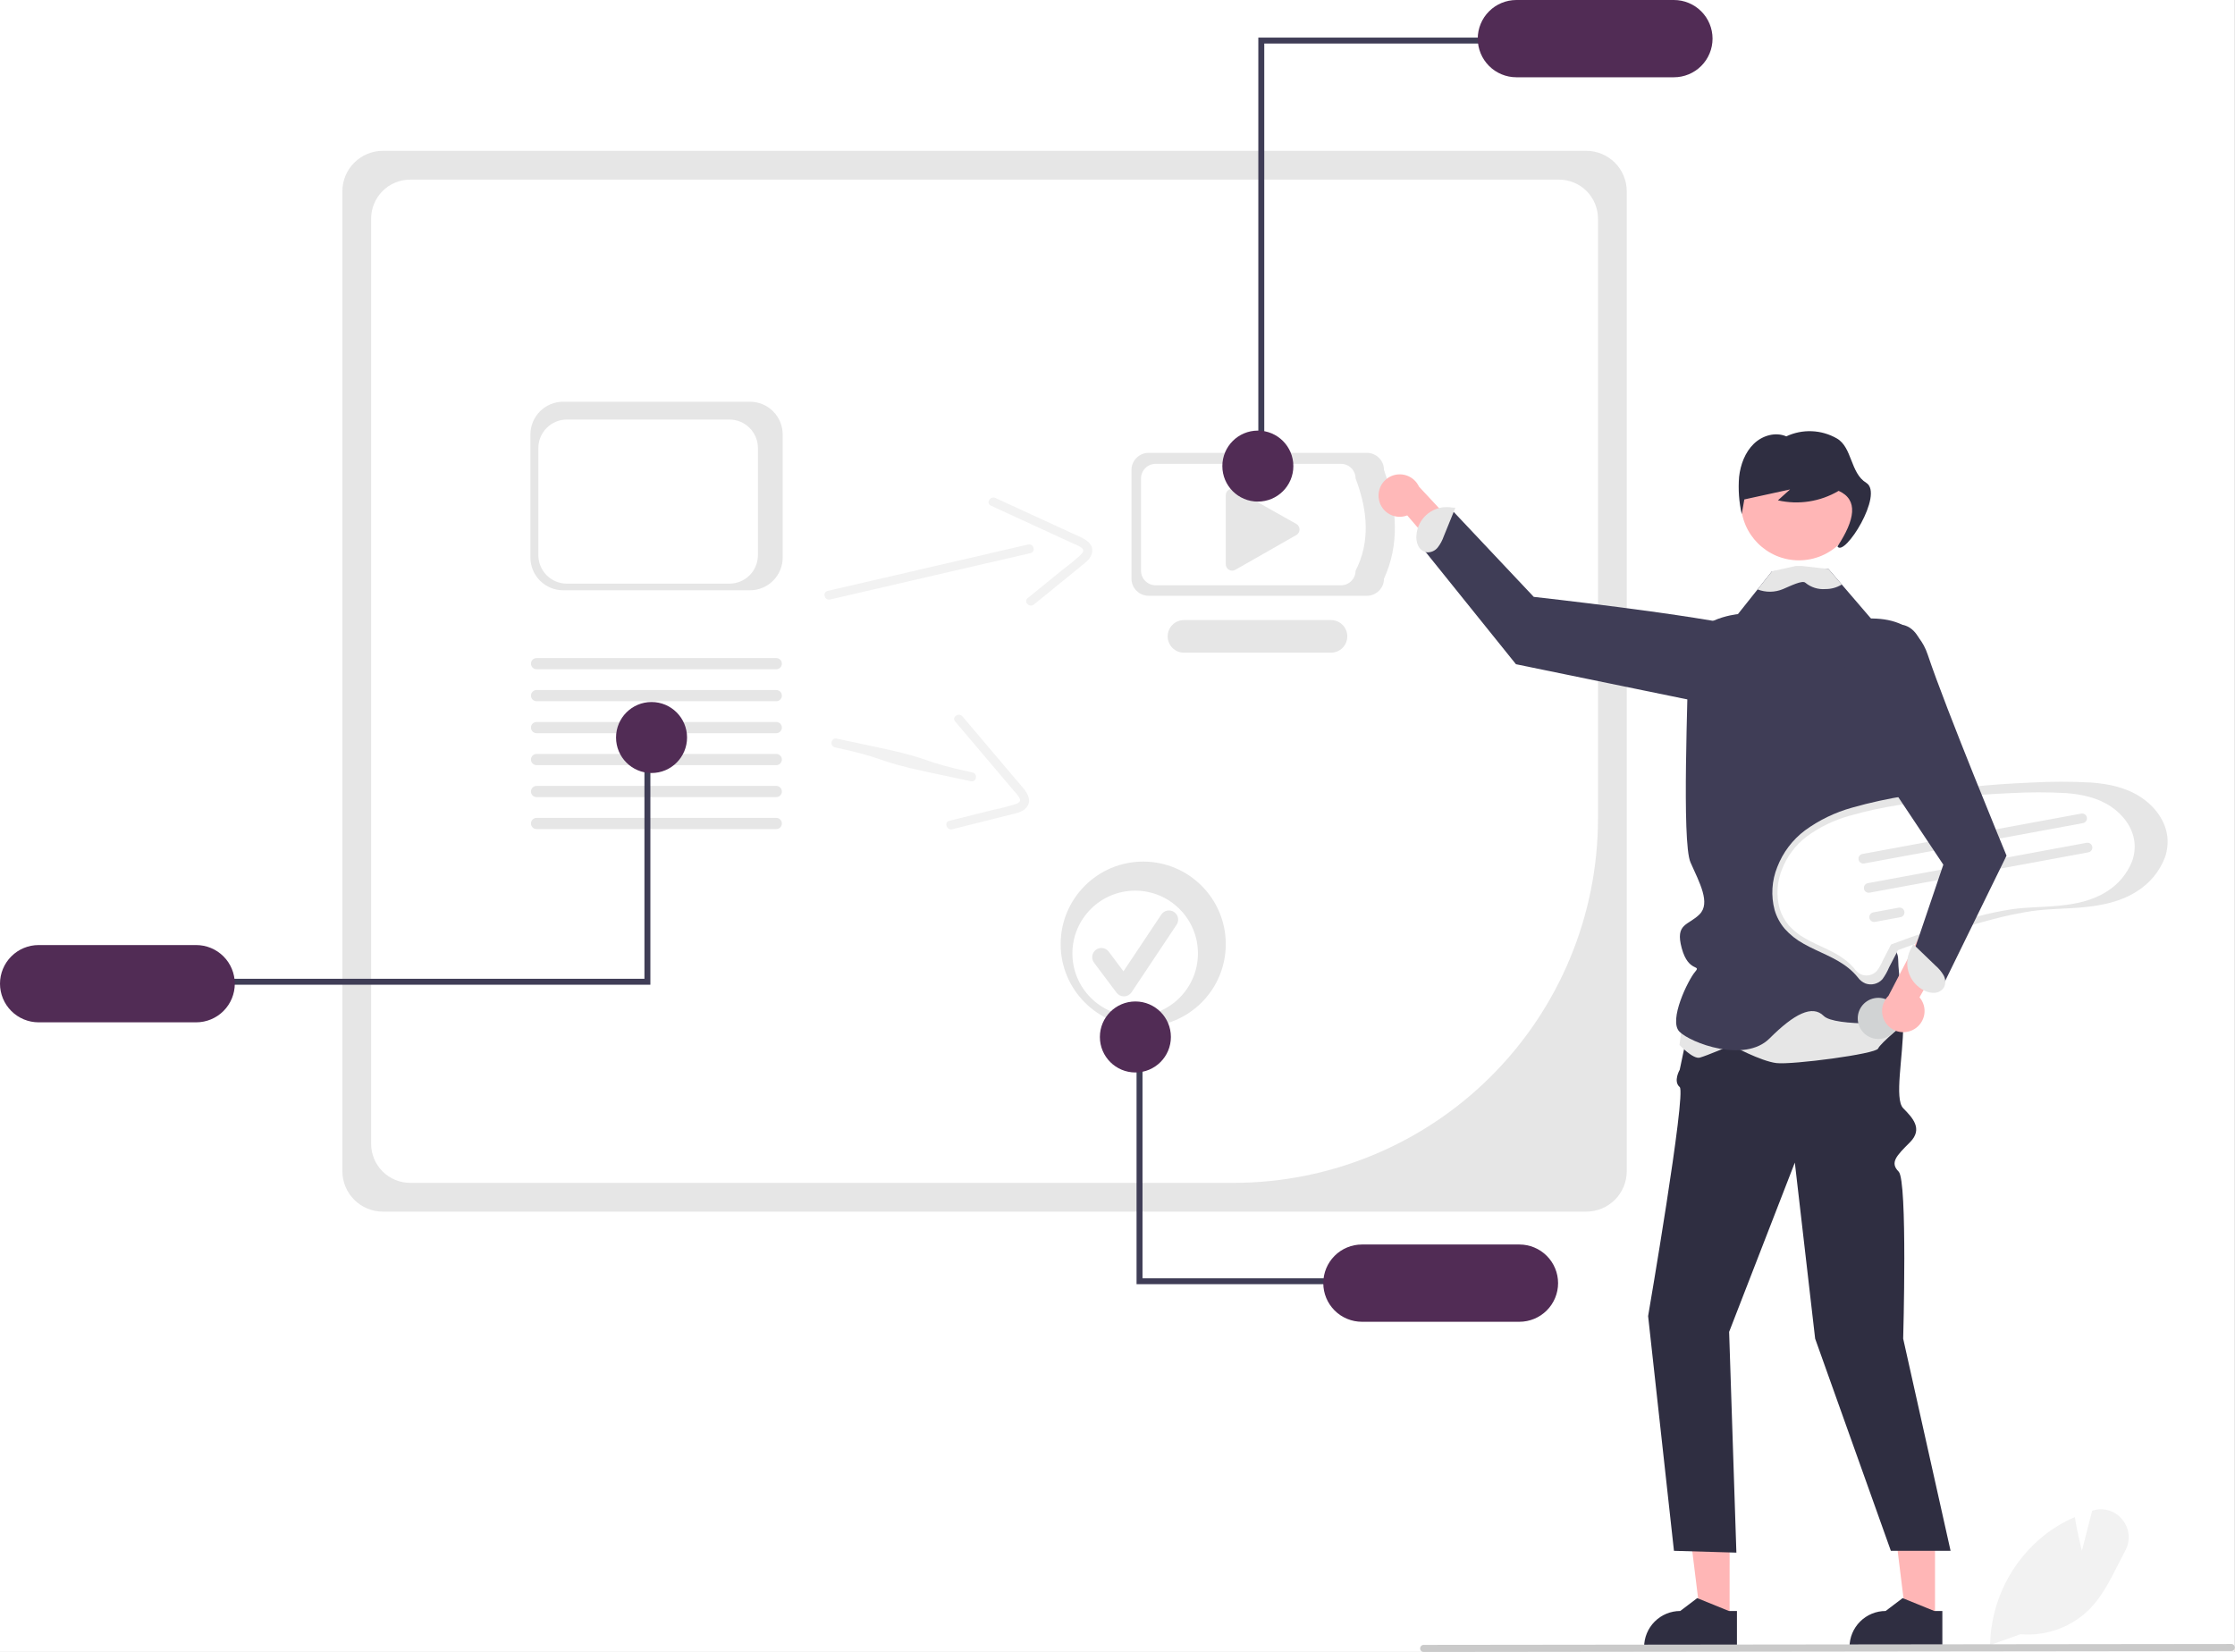 <svg width="752" height="556" viewBox="0 0 752 556" fill="none" xmlns="http://www.w3.org/2000/svg">
<rect x="0" y="0" width="752" height="556" fill="#808080" stroke="none"/>
<g clip-path="url(#clip0_0_1)">
<rect width="751.951" height="555.868" fill="white"/>
<path d="M533.74 407.697H128.805C125.197 407.693 121.738 406.258 119.186 403.707C116.635 401.155 115.2 397.696 115.196 394.088V64.365C115.2 60.757 116.635 57.298 119.186 54.747C121.738 52.196 125.197 50.76 128.805 50.756H533.74C537.348 50.76 540.808 52.196 543.359 54.747C545.91 57.298 547.345 60.757 547.349 64.365V394.088C547.345 397.696 545.91 401.155 543.359 403.707C540.808 406.258 537.348 407.693 533.74 407.697Z" fill="#E6E6E6"/>
<path d="M137.986 60.443C134.511 60.447 131.179 61.829 128.721 64.287C126.264 66.745 124.881 70.077 124.877 73.552V384.909C124.882 388.385 126.264 391.716 128.721 394.174C131.179 396.631 134.511 398.014 137.986 398.018H415.149C447.632 397.981 478.775 385.061 501.744 362.091C524.713 339.122 537.633 307.98 537.67 275.497V73.552C537.666 70.077 536.284 66.745 533.826 64.287C531.369 61.829 528.037 60.447 524.561 60.443L137.986 60.443Z" fill="white"/>
<path d="M459.9 200.474H386.476C384.944 200.472 383.476 199.863 382.393 198.78C381.31 197.697 380.701 196.229 380.7 194.698V158.153C380.701 156.622 381.31 155.154 382.393 154.071C383.476 152.988 384.944 152.379 386.476 152.377H459.9C461.431 152.379 462.9 152.988 463.982 154.071C465.065 155.154 465.674 156.622 465.676 158.153C470.219 171.085 470.865 183.374 465.676 194.698C465.674 196.229 465.065 197.697 463.982 198.78C462.9 199.863 461.431 200.472 459.9 200.474Z" fill="#E6E6E6"/>
<path d="M451.201 196.942H388.82C387.519 196.941 386.271 196.423 385.352 195.503C384.432 194.583 383.914 193.336 383.913 192.035V160.986C383.914 159.685 384.432 158.438 385.352 157.518C386.271 156.598 387.519 156.08 388.82 156.079H451.201C452.503 156.08 453.75 156.598 454.67 157.518C455.59 158.438 456.107 159.685 456.109 160.986C460.319 172.044 460.996 182.507 456.109 192.035C456.107 193.336 455.59 194.583 454.67 195.503C453.75 196.423 452.503 196.941 451.201 196.942Z" fill="white"/>
<path d="M447.837 219.617H398.375C396.92 219.619 395.524 219.043 394.494 218.016C393.463 216.989 392.883 215.595 392.88 214.14C392.877 212.685 393.452 211.288 394.479 210.257C395.506 209.226 396.9 208.645 398.355 208.642H447.837C449.291 208.645 450.684 209.224 451.711 210.253C452.738 211.282 453.314 212.676 453.314 214.129C453.314 215.583 452.738 216.977 451.711 218.006C450.684 219.035 449.291 219.614 447.837 219.617Z" fill="#E6E6E6"/>
<path d="M414.581 164.463C414.012 164.465 413.467 164.692 413.065 165.094C412.663 165.497 412.437 166.042 412.436 166.611V189.872C412.435 190.248 412.534 190.617 412.721 190.942C412.909 191.268 413.178 191.539 413.503 191.727C413.828 191.916 414.196 192.016 414.572 192.018C414.948 192.019 415.317 191.922 415.643 191.736L436.174 180.029C436.504 179.841 436.779 179.569 436.969 179.241C437.159 178.912 437.259 178.539 437.258 178.16C437.257 177.78 437.155 177.407 436.963 177.08C436.771 176.752 436.495 176.482 436.164 176.296L415.634 164.741C415.313 164.559 414.95 164.463 414.581 164.463Z" fill="#E6E6E6"/>
<path d="M714.114 511.364C712.982 509.924 711.444 508.857 709.699 508.299C707.954 507.741 706.082 507.719 704.325 508.235L703.94 508.349L700.493 521.808C699.977 519.802 698.872 515.274 698.175 510.842L698.115 510.475L697.773 510.626C694.169 512.219 690.781 514.261 687.689 516.703C682.212 521.097 677.757 526.631 674.634 532.92C671.511 539.209 669.795 546.103 669.606 553.122L669.6 553.38L669.594 553.543L670.05 553.38L679.846 549.879C684.182 550.261 688.55 549.67 692.629 548.149C696.708 546.628 700.396 544.215 703.424 541.087C707.382 536.913 710.096 531.544 712.721 526.349C713.49 524.835 714.276 523.274 715.081 521.772C715.979 520.14 716.367 518.275 716.194 516.42C716.022 514.565 715.297 512.804 714.114 511.364Z" fill="#F2F2F2"/>
<path d="M463.97 168.146C464.167 169.165 464.584 170.128 465.194 170.968C465.803 171.808 466.589 172.505 467.496 173.008C468.403 173.511 469.41 173.81 470.445 173.882C471.48 173.954 472.518 173.799 473.487 173.426L502.762 207.482L506.468 194.91L477.445 163.753C476.711 162.167 475.422 160.906 473.82 160.207C472.219 159.509 470.417 159.422 468.756 159.964C467.095 160.506 465.69 161.638 464.808 163.146C463.926 164.654 463.628 166.433 463.97 168.146Z" fill="#FFB8B8"/>
<path d="M581.955 545.239H572.267L567.658 507.87H581.957L581.955 545.239Z" fill="#FFB6B6"/>
<path d="M581.697 542.075L571.353 537.867L571.056 537.746L565.345 542.075C562.121 542.075 559.028 543.356 556.748 545.637C554.468 547.917 553.187 551.009 553.186 554.234V554.629H584.423V542.075H581.697Z" fill="#2F2E41"/>
<path d="M651.067 545.239H641.379L636.77 507.87H651.069L651.067 545.239Z" fill="#FFB6B6"/>
<path d="M650.808 542.075L640.464 537.867L640.168 537.746L634.457 542.075C631.232 542.075 628.14 543.356 625.86 545.637C623.58 547.917 622.298 551.009 622.298 554.234V554.629H653.535V542.075H650.808Z" fill="#2F2E41"/>
<path d="M628.202 322.089C628.202 322.089 640.353 334.731 640.353 345.119C640.353 355.506 637.315 369.769 640.353 372.89C643.391 376.012 647.188 379.809 642.632 384.366C638.075 388.923 635.796 391.201 638.834 394.239C641.872 397.277 640.353 450.44 640.353 450.44L656.302 521.831H636.209L610.734 450.44L603.898 391.201L581.793 448.162L584.234 522.443L563.228 521.831L554.533 442.845C554.533 442.845 567.444 367.711 565.165 365.786C562.887 363.86 565.165 359.973 565.165 359.973L571.241 331.203L628.202 322.089Z" fill="#2F2E41"/>
<path d="M604.41 232.456C604.41 232.456 608.542 216.175 589.507 211.507C570.471 206.839 516.057 200.841 516.057 200.841L488.558 171.661L479.24 185.194L510.067 223.502L583.11 238.505L604.41 232.456Z" fill="#3F3D56"/>
<path d="M483.769 184.196C484.623 183.09 485.291 181.852 485.748 180.531L489.691 170.84L488.668 170.798C487.251 170.531 485.794 170.567 484.392 170.903C482.99 171.239 481.676 171.867 480.534 172.747C479.392 173.626 478.448 174.737 477.766 176.007C477.083 177.276 476.676 178.676 476.572 180.113C476.443 181.357 476.666 182.612 477.217 183.734C477.497 184.291 477.905 184.773 478.408 185.142C478.91 185.51 479.493 185.754 480.108 185.854C480.806 185.892 481.504 185.761 482.141 185.472C482.778 185.183 483.336 184.746 483.769 184.196Z" fill="#E6E6E6"/>
<path d="M567.363 335.083L565.085 351.599C565.085 351.599 569.642 356.493 571.92 355.881C574.199 355.27 582.553 351.709 582.553 351.709C582.553 351.709 592.426 357.105 597.742 357.717C603.059 358.328 631.159 354.658 631.919 352.823C632.678 350.988 641.505 343.804 641.505 343.804L637.994 322.849L567.363 335.083Z" fill="#E6E6E6"/>
<path d="M641.359 277.303C641.359 277.303 639.43 293.229 640.948 294.695C642.467 296.153 639.43 305.381 636.392 311.457C633.354 317.532 638.67 318.292 638.67 322.849C638.67 327.406 640.948 344.114 640.948 344.114C640.948 344.114 617.405 345.633 613.607 341.836C609.81 338.038 603.734 341.076 595.38 349.43C587.026 357.785 568.882 350.949 565.085 347.152C561.287 343.355 568.039 329.684 570.317 327.033C572.596 324.383 568.123 327.451 565.844 319.051C563.566 310.652 568.039 311.457 571.836 307.659C575.634 303.862 571.836 297.027 568.798 290.191C565.761 283.356 568.039 232.472 568.039 220.32C568.039 208.168 584.747 206.649 584.747 206.649L591.362 198.333L596.223 192.219L605.747 191.84L605.997 191.832L615.21 191.46L619.683 196.67L629.556 208.168L640.948 210.447C650.062 213.485 647.784 232.472 647.784 232.472L641.359 277.303Z" fill="#3F3D56"/>
<path d="M605.277 188.545C616.059 188.545 624.8 179.805 624.8 169.023C624.8 158.241 616.059 149.5 605.277 149.5C594.495 149.5 585.755 158.241 585.755 169.023C585.755 179.805 594.495 188.545 605.277 188.545Z" fill="#FFB6B6"/>
<path d="M627.913 162.455C622.543 159.162 623.232 150.552 618.058 147.545C615.486 146.063 612.595 145.224 609.629 145.099C606.664 144.975 603.712 145.568 601.025 146.83C597.381 145.271 593.016 146.515 590.1 149.33C587.185 152.146 585.607 156.299 585.142 160.475C584.806 164.672 585.107 168.895 586.036 173.001C586.325 171.351 586.615 169.702 586.904 168.052L602.295 164.688C600.932 165.912 599.57 167.136 598.207 168.36C605.177 169.947 612.491 168.803 618.644 165.164C625.344 168.168 624.129 174.913 618.248 183.865C620.527 187.663 634.031 166.208 627.913 162.455Z" fill="#2F2E41"/>
<path d="M619.684 196.67C619.64 196.705 619.594 196.738 619.547 196.769C617.938 197.728 616.096 198.227 614.223 198.212C611.771 198.416 609.337 197.653 607.441 196.085C606.446 195.143 602.489 197.133 599.892 198.234C597.167 199.364 594.113 199.399 591.363 198.333L596.223 192.219L604.234 190.443H606.234L615.21 191.46L619.684 196.67Z" fill="#E6E6E6"/>
<path d="M750.766 555.561L479.016 555.868C478.86 555.869 478.705 555.839 478.56 555.78C478.415 555.721 478.284 555.634 478.173 555.524C478.061 555.414 477.973 555.283 477.912 555.139C477.852 554.995 477.82 554.84 477.819 554.684C477.819 554.527 477.849 554.372 477.908 554.228C477.967 554.083 478.054 553.951 478.164 553.84C478.274 553.729 478.405 553.64 478.549 553.58C478.693 553.519 478.847 553.488 479.004 553.487H479.016L750.766 553.18C751.081 553.181 751.382 553.307 751.604 553.53C751.826 553.753 751.951 554.055 751.951 554.37C751.951 554.685 751.826 554.987 751.604 555.21C751.382 555.433 751.081 555.559 750.766 555.561Z" fill="#CACACA"/>
<path d="M425.383 155.694H423.383V12.651H502.04V14.651H425.383V155.694Z" fill="#3F3D56"/>
<path d="M563.212 0H510.212C506.765 0 503.458 1.37 501.02 3.808C498.582 6.246 497.212 9.552 497.212 13C497.212 16.448 498.582 19.754 501.02 22.192C503.458 24.63 506.765 26 510.212 26H563.212C566.66 26 569.967 24.63 572.405 22.192C574.843 19.754 576.212 16.448 576.212 13C576.212 9.552 574.843 6.246 572.405 3.808C569.967 1.37 566.66 0 563.212 0Z" fill="#512C55"/>
<path d="M423.223 168.78C429.82 168.78 435.169 163.432 435.169 156.834C435.169 150.237 429.82 144.889 423.223 144.889C416.625 144.889 411.277 150.237 411.277 156.834C411.277 163.432 416.625 168.78 423.223 168.78Z" fill="#512C55"/>
<path d="M279.272 201.722L331.678 189.595L346.72 186.114C348.602 185.679 347.82 182.782 345.938 183.217L293.532 195.345L278.489 198.826C276.608 199.261 277.389 202.158 279.272 201.722Z" fill="#F2F2F2"/>
<path d="M333.388 170.14L361.443 183.045C362.4 183.376 363.297 183.862 364.098 184.483C364.872 185.241 364.308 185.971 363.676 186.631C361.788 188.395 359.794 190.041 357.705 191.56L345.753 201.277C344.252 202.497 346.369 204.626 347.856 203.417L358.266 194.954L363.471 190.722C364.946 189.523 366.741 188.3 367.333 186.39C368.578 182.377 363.665 180.782 360.934 179.526L348.717 173.906L334.916 167.557C333.176 166.757 331.635 169.334 333.388 170.14Z" fill="#F2F2F2"/>
<path d="M720.541 268.384C715.543 264.995 709.471 263.736 703.536 263.309C696.79 262.942 690.029 262.95 683.285 263.332C676.278 263.61 669.286 264.117 662.308 264.853C655.34 265.591 648.401 266.557 641.491 267.752C635.305 268.715 629.183 270.055 623.16 271.765C617.459 273.342 612.089 275.936 607.308 279.42C603.112 282.576 599.884 286.846 597.993 291.744C596.137 296.339 595.821 301.411 597.094 306.2C597.772 308.527 598.933 310.684 600.501 312.531C602.314 314.558 604.461 316.258 606.85 317.557C611.808 320.388 617.425 322.091 621.91 325.715C623.092 326.663 624.17 327.735 625.125 328.912C625.773 329.823 626.67 330.528 627.708 330.944C628.691 331.287 629.754 331.332 630.763 331.072C631.772 330.813 632.681 330.26 633.376 329.484C634.274 328.255 635.023 326.924 635.607 325.518L637.972 320.954C638.131 320.555 638.329 320.172 638.564 319.813C638.741 319.602 638.424 319.817 638.485 319.762C638.518 319.731 638.586 319.732 638.624 319.708C638.82 319.61 639.025 319.532 639.235 319.473C641.424 318.639 643.622 317.831 645.83 317.049C653.979 314.145 662.226 311.467 670.604 309.299C674.915 308.143 679.287 307.228 683.7 306.559C689.416 305.745 695.218 305.84 700.96 305.283C707.142 304.684 713.52 303.433 718.822 300.029C723.205 297.365 726.582 293.324 728.424 288.536C729.222 286.255 729.496 283.822 729.224 281.421C728.536 275.986 724.985 271.396 720.541 268.384Z" fill="#E6E6E6"/>
<path d="M710.312 271.437C705.795 268.375 700.308 267.237 694.945 266.851C688.849 266.519 682.739 266.527 676.644 266.873C670.312 267.123 663.994 267.582 657.688 268.247C651.391 268.914 645.12 269.787 638.876 270.867C633.286 271.737 627.754 272.948 622.311 274.493C617.159 275.918 612.306 278.262 607.986 281.41C604.194 284.262 601.277 288.121 599.568 292.548C597.891 296.7 597.605 301.284 598.755 305.611C599.368 307.713 600.418 309.663 601.835 311.332C603.473 313.163 605.413 314.7 607.572 315.874C612.052 318.433 617.128 319.971 621.181 323.246C622.25 324.103 623.224 325.071 624.087 326.135C624.673 326.958 625.483 327.595 626.421 327.971C627.309 328.282 628.27 328.322 629.181 328.087C630.093 327.853 630.915 327.353 631.543 326.652C632.355 325.542 633.031 324.339 633.559 323.068L635.697 318.944C635.84 318.583 636.019 318.237 636.231 317.912C636.391 317.721 636.105 317.916 636.16 317.866C636.19 317.838 636.252 317.839 636.286 317.817C636.463 317.729 636.648 317.658 636.838 317.606C638.815 316.852 640.802 316.121 642.797 315.415C650.161 312.79 657.614 310.371 665.185 308.412C669.08 307.367 673.032 306.54 677.019 305.936C682.185 305.2 687.428 305.285 692.617 304.782C698.203 304.241 703.967 303.11 708.758 300.034C712.719 297.627 715.77 293.975 717.435 289.648C718.156 287.587 718.404 285.389 718.159 283.218C717.536 278.307 714.327 274.16 710.312 271.437Z" fill="white"/>
<path d="M700.852 276.967L627.251 290.542C627.04 290.582 626.824 290.58 626.614 290.536C626.405 290.493 626.205 290.408 626.028 290.287C625.851 290.167 625.7 290.012 625.583 289.833C625.465 289.654 625.385 289.453 625.345 289.242C625.306 289.032 625.308 288.815 625.352 288.606C625.397 288.396 625.482 288.197 625.603 288.02C625.724 287.844 625.879 287.693 626.059 287.576C626.239 287.459 626.44 287.379 626.651 287.341L626.66 287.339L700.261 273.764C700.472 273.725 700.687 273.728 700.897 273.773C701.106 273.818 701.304 273.903 701.48 274.024C701.656 274.145 701.807 274.3 701.923 274.48C702.039 274.659 702.119 274.86 702.158 275.07C702.197 275.28 702.194 275.496 702.149 275.705C702.105 275.914 702.019 276.113 701.898 276.289C701.777 276.465 701.622 276.616 701.442 276.732C701.263 276.848 701.062 276.928 700.852 276.967Z" fill="#E6E6E6"/>
<path d="M702.665 286.796L629.064 300.371C628.854 300.411 628.637 300.409 628.428 300.366C628.218 300.322 628.019 300.238 627.842 300.117C627.665 299.996 627.513 299.842 627.396 299.662C627.279 299.483 627.198 299.282 627.159 299.072C627.119 298.861 627.122 298.645 627.166 298.435C627.21 298.226 627.295 298.027 627.417 297.85C627.538 297.673 627.693 297.522 627.872 297.406C628.052 297.289 628.253 297.209 628.464 297.17L628.473 297.168L702.074 283.594C702.285 283.555 702.501 283.558 702.71 283.602C702.919 283.647 703.117 283.732 703.293 283.854C703.469 283.975 703.62 284.13 703.736 284.309C703.853 284.489 703.932 284.689 703.971 284.9C704.01 285.11 704.007 285.326 703.962 285.535C703.918 285.744 703.832 285.942 703.711 286.118C703.59 286.295 703.435 286.445 703.256 286.561C703.076 286.678 702.876 286.758 702.665 286.796Z" fill="#E6E6E6"/>
<path d="M639.454 308.619L630.877 310.2C630.453 310.277 630.016 310.183 629.661 309.938C629.307 309.693 629.064 309.317 628.986 308.893C628.908 308.47 629.001 308.032 629.245 307.677C629.488 307.322 629.863 307.077 630.286 306.998L638.863 305.416C639.288 305.339 639.725 305.433 640.08 305.678C640.435 305.923 640.678 306.299 640.756 306.723C640.834 307.147 640.741 307.584 640.497 307.94C640.253 308.295 639.878 308.539 639.454 308.619Z" fill="#E6E6E6"/>
<path d="M633.24 349.483C636.999 348.79 639.485 345.18 638.791 341.421C638.098 337.662 634.488 335.177 630.729 335.87C626.97 336.563 624.485 340.173 625.178 343.932C625.872 347.691 629.481 350.176 633.24 349.483Z" fill="#D1D3D4"/>
<path d="M252.341 198.622H189.475C186.556 198.619 183.758 197.458 181.695 195.395C179.631 193.331 178.47 190.533 178.467 187.615V146.182C178.47 143.264 179.631 140.466 181.695 138.402C183.758 136.339 186.556 135.178 189.475 135.174H252.341C255.259 135.178 258.057 136.339 260.121 138.402C262.184 140.466 263.345 143.264 263.349 146.182V187.615C263.345 190.533 262.184 193.331 260.121 195.395C258.057 197.458 255.259 198.619 252.341 198.622Z" fill="#E6E6E6"/>
<path d="M245.433 196.39H190.719C188.179 196.387 185.744 195.377 183.948 193.581C182.152 191.785 181.142 189.35 181.139 186.81V150.751C181.142 148.211 182.152 145.776 183.948 143.98C185.744 142.184 188.179 141.173 190.719 141.17H245.433C247.973 141.173 250.408 142.184 252.204 143.98C254 145.776 255.01 148.211 255.013 150.751V186.81C255.01 189.35 254 191.785 252.204 193.581C250.408 195.377 247.973 196.387 245.433 196.39Z" fill="white"/>
<path d="M261.196 235.951H180.53C180.032 235.95 179.554 235.751 179.202 235.398C178.85 235.045 178.652 234.567 178.652 234.069C178.652 233.57 178.85 233.092 179.202 232.739C179.554 232.386 180.032 232.187 180.53 232.186H261.196C261.694 232.187 262.172 232.386 262.524 232.739C262.876 233.092 263.074 233.57 263.074 234.069C263.074 234.567 262.876 235.045 262.524 235.398C262.172 235.751 261.694 235.95 261.196 235.951Z" fill="#E6E6E6"/>
<path d="M261.196 225.195H180.53C180.032 225.194 179.554 224.995 179.202 224.643C178.85 224.29 178.652 223.812 178.652 223.313C178.652 222.815 178.85 222.337 179.202 221.984C179.554 221.631 180.032 221.432 180.53 221.431H261.196C261.694 221.432 262.172 221.631 262.524 221.984C262.876 222.337 263.074 222.815 263.074 223.313C263.074 223.812 262.876 224.29 262.524 224.643C262.172 224.995 261.694 225.194 261.196 225.195Z" fill="#E6E6E6"/>
<path d="M261.196 246.706H180.53C180.031 246.706 179.552 246.508 179.199 246.155C178.846 245.802 178.648 245.323 178.648 244.824C178.648 244.325 178.846 243.846 179.199 243.493C179.552 243.14 180.031 242.942 180.53 242.942H261.196C261.695 242.942 262.174 243.14 262.527 243.493C262.88 243.846 263.078 244.325 263.078 244.824C263.078 245.323 262.88 245.802 262.527 246.155C262.174 246.508 261.695 246.706 261.196 246.706Z" fill="#E6E6E6"/>
<path d="M261.196 257.462H180.53C180.031 257.462 179.552 257.263 179.199 256.91C178.846 256.557 178.648 256.079 178.648 255.579C178.648 255.08 178.846 254.601 179.199 254.248C179.552 253.895 180.031 253.697 180.53 253.697H261.196C261.695 253.697 262.174 253.895 262.527 254.248C262.88 254.601 263.078 255.08 263.078 255.579C263.078 256.079 262.88 256.557 262.527 256.91C262.174 257.263 261.695 257.462 261.196 257.462Z" fill="#E6E6E6"/>
<path d="M261.196 268.217H180.53C180.031 268.217 179.552 268.019 179.199 267.666C178.846 267.313 178.648 266.834 178.648 266.335C178.648 265.836 178.846 265.357 179.199 265.004C179.552 264.651 180.031 264.453 180.53 264.453H261.196C261.695 264.453 262.174 264.651 262.527 265.004C262.88 265.357 263.078 265.836 263.078 266.335C263.078 266.834 262.88 267.313 262.527 267.666C262.174 268.019 261.695 268.217 261.196 268.217Z" fill="#E6E6E6"/>
<path d="M261.196 278.972H180.53C180.032 278.971 179.554 278.773 179.202 278.42C178.85 278.067 178.652 277.589 178.652 277.09C178.652 276.592 178.85 276.114 179.202 275.761C179.554 275.408 180.032 275.209 180.53 275.208H261.196C261.694 275.209 262.172 275.408 262.524 275.761C262.876 276.114 263.074 276.592 263.074 277.09C263.074 277.589 262.876 278.067 262.524 278.42C262.172 278.773 261.694 278.971 261.196 278.972Z" fill="#E6E6E6"/>
<path d="M216.83 254.306H218.83V331.349H74.173V329.349H216.83V254.306Z" fill="#3F3D56"/>
<path d="M13 344H66C69.448 344 72.754 342.63 75.192 340.192C77.63 337.754 79 334.448 79 331C79 327.552 77.63 324.246 75.192 321.808C72.754 319.37 69.448 318 66 318H13C9.552 318 6.246 319.37 3.808 321.808C1.37 324.246 0 327.552 0 331C0 334.448 1.37 337.754 3.808 340.192C6.246 342.63 9.552 344 13 344Z" fill="#512C55"/>
<path d="M219.223 260.111C225.82 260.111 231.169 254.763 231.169 248.166C231.169 241.568 225.82 236.22 219.223 236.22C212.625 236.22 207.277 241.568 207.277 248.166C207.277 254.763 212.625 260.111 219.223 260.111Z" fill="#512C55"/>
<path d="M280.968 251.485C298.507 255.213 294.045 255.94 311.584 259.668L326.686 262.878C328.576 263.279 329.093 260.324 327.203 259.922C309.664 256.194 314.126 255.467 296.587 251.739L281.484 248.529C279.595 248.128 279.078 251.083 280.968 251.485Z" fill="#F2F2F2"/>
<path d="M321.364 242.763L341.324 266.325C342.052 267.03 342.659 267.85 343.122 268.751C343.503 269.766 342.683 270.188 341.831 270.519C339.375 271.318 336.871 271.966 334.335 272.459L319.394 276.207C317.519 276.678 318.536 279.502 320.394 279.036L333.408 275.772L339.914 274.139C341.758 273.677 343.902 273.328 345.247 271.848C348.072 268.739 344.295 265.215 342.353 262.921L333.66 252.66L323.841 241.069C322.603 239.608 320.117 241.291 321.364 242.763Z" fill="#F2F2F2"/>
<path d="M384.653 345.475C399.995 345.475 412.433 333.037 412.433 317.695C412.433 302.352 399.995 289.915 384.653 289.915C369.31 289.915 356.873 302.352 356.873 317.695C356.873 333.037 369.31 345.475 384.653 345.475Z" fill="#E6E6E6"/>
<path d="M381.945 341.933C393.608 341.933 403.064 332.478 403.064 320.814C403.064 309.15 393.608 299.694 381.945 299.694C370.281 299.694 360.825 309.15 360.825 320.814C360.825 332.478 370.281 341.933 381.945 341.933Z" fill="white"/>
<path d="M378.155 335.272C377.676 335.272 377.203 335.161 376.773 334.946C376.344 334.731 375.971 334.42 375.684 334.036L368.105 323.931C367.861 323.606 367.684 323.237 367.583 322.844C367.482 322.451 367.46 322.042 367.517 321.64C367.574 321.238 367.71 320.852 367.916 320.503C368.123 320.153 368.396 319.848 368.721 319.604C369.045 319.361 369.415 319.183 369.808 319.083C370.201 318.982 370.61 318.959 371.011 319.016C371.413 319.074 371.8 319.209 372.149 319.416C372.498 319.623 372.803 319.896 373.047 320.22L373.049 320.223L378.007 326.833L390.742 307.732C390.967 307.393 391.256 307.103 391.593 306.876C391.931 306.65 392.309 306.492 392.707 306.413C393.106 306.333 393.516 306.332 393.914 306.411C394.313 306.489 394.692 306.646 395.03 306.871C395.368 307.096 395.658 307.386 395.884 307.724C396.11 308.061 396.267 308.44 396.346 308.838C396.425 309.237 396.426 309.647 396.346 310.045C396.267 310.443 396.11 310.822 395.884 311.16L380.727 333.896C380.453 334.307 380.084 334.647 379.651 334.886C379.219 335.125 378.735 335.258 378.241 335.271C378.213 335.272 378.184 335.272 378.155 335.272Z" fill="#E6E6E6"/>
<path d="M644.051 346.313C644.945 345.787 645.713 345.071 646.301 344.216C646.889 343.361 647.283 342.388 647.454 341.364C647.625 340.341 647.569 339.292 647.291 338.293C647.013 337.293 646.519 336.366 645.844 335.578L668.15 296.6L655.062 297.311L635.404 335.083C634.155 336.305 633.398 337.942 633.275 339.684C633.153 341.427 633.674 343.154 634.74 344.538C635.805 345.923 637.342 346.868 639.058 347.195C640.774 347.522 642.55 347.208 644.051 346.313Z" fill="#FFB8B8"/>
<path d="M618.927 209.687C618.927 209.687 642.551 202.093 648.627 220.32C654.703 238.547 675.128 287.913 675.128 287.913L653.184 332.722L643.311 322.089L653.862 290.951L623.484 245.383L618.927 209.687Z" fill="#3F3D56"/>
<path d="M653.936 328.146C653.225 326.943 652.323 325.863 651.265 324.95L643.727 317.695L643.308 318.63C642.536 319.847 642.029 321.213 641.821 322.639C641.613 324.066 641.709 325.52 642.103 326.907C642.497 328.293 643.179 329.581 644.105 330.686C645.031 331.79 646.18 332.687 647.476 333.316C648.583 333.898 649.832 334.155 651.078 334.06C651.699 334.006 652.298 333.806 652.827 333.476C653.355 333.146 653.798 332.695 654.119 332.161C654.413 331.526 654.549 330.83 654.517 330.131C654.486 329.432 654.286 328.752 653.936 328.146Z" fill="#E6E6E6"/>
<path d="M384.412 355.068H382.412V432.111H450.069V430.111H384.412V355.068Z" fill="#3F3D56"/>
<path d="M524.242 431.762C524.238 428.315 522.868 425.011 520.43 422.573C517.993 420.136 514.689 418.765 511.242 418.762H458.242C454.794 418.762 451.487 420.132 449.049 422.57C446.611 425.008 445.242 428.314 445.242 431.762C445.242 435.21 446.611 438.517 449.049 440.955C451.487 443.393 454.794 444.762 458.242 444.762H511.242C514.689 444.759 517.993 443.388 520.43 440.951C522.868 438.514 524.238 435.209 524.242 431.762Z" fill="#512C55"/>
<path d="M382.019 360.874C388.617 360.874 393.965 355.525 393.965 348.928C393.965 342.33 388.617 336.982 382.019 336.982C375.422 336.982 370.073 342.33 370.073 348.928C370.073 355.525 375.422 360.874 382.019 360.874Z" fill="#512C55"/>
</g>
<defs>
<clipPath id="clip0_0_1">
<rect width="751.951" height="555.868" fill="white"/>
</clipPath>
</defs>
</svg>
